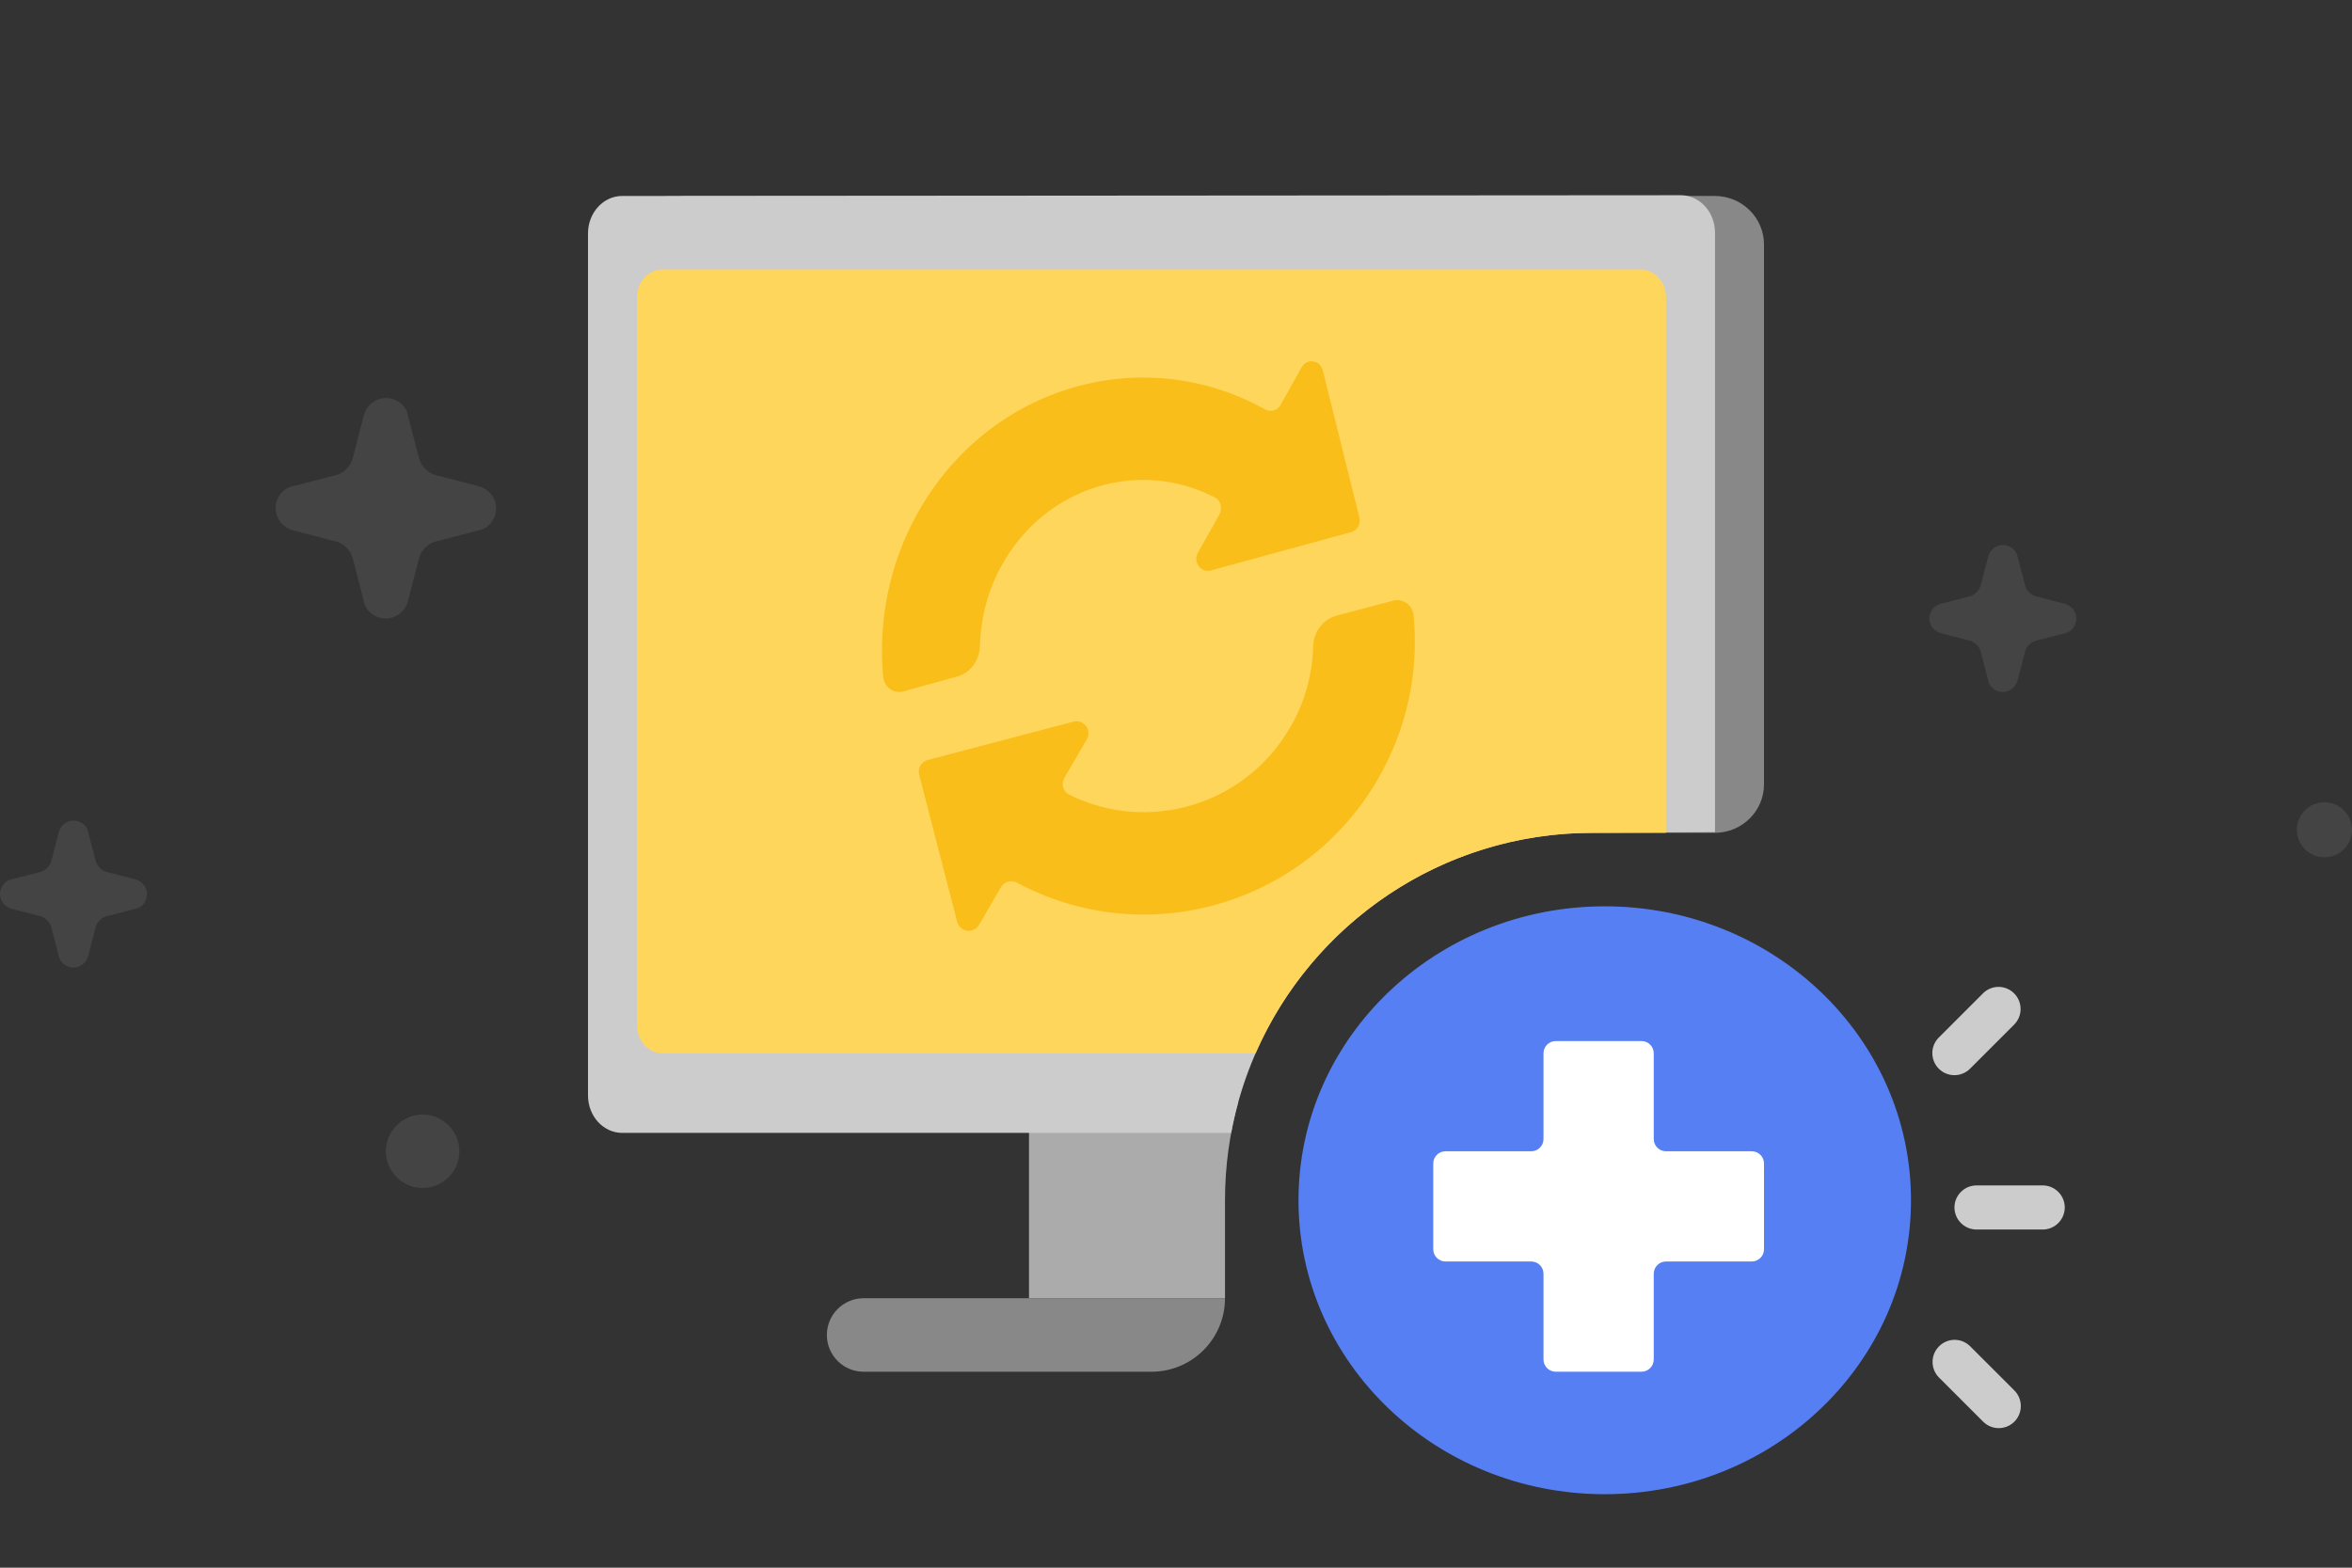 <svg width="96" height="64" viewBox="0 0 96 64" fill="none" xmlns="http://www.w3.org/2000/svg">
<rect x="0" y="0" width="96" height="64" fill="#333333" stroke="none"/>
<g id="Sync-Desktop-New-96">
<path id="Vector" opacity="0.2" d="M79.221 24.65L80.379 24.35C80.593 24.307 80.807 24.093 80.85 23.879L81.15 22.721C81.236 22.421 81.493 22.25 81.75 22.25C82.05 22.25 82.307 22.464 82.35 22.721L82.65 23.879C82.693 24.093 82.907 24.307 83.121 24.35L84.279 24.65C84.579 24.736 84.75 24.993 84.75 25.25C84.75 25.55 84.536 25.807 84.279 25.85L83.121 26.15C82.907 26.193 82.693 26.407 82.65 26.621L82.35 27.779C82.264 28.079 82.007 28.25 81.75 28.25C81.45 28.25 81.193 28.036 81.15 27.779L80.85 26.621C80.807 26.407 80.593 26.193 80.379 26.15L79.221 25.85C78.921 25.764 78.75 25.507 78.75 25.25C78.75 24.95 78.964 24.693 79.221 24.65Z" fill="#888888"/>
<path id="Vector_2" opacity="0.2" d="M11.957 19.85L13.693 19.4C14.014 19.336 14.336 19.014 14.4 18.693L14.85 16.957C14.979 16.507 15.364 16.25 15.75 16.25C16.2 16.25 16.586 16.571 16.65 16.957L17.1 18.693C17.164 19.014 17.486 19.336 17.807 19.4L19.543 19.85C19.993 19.979 20.25 20.364 20.25 20.75C20.25 21.2 19.929 21.586 19.543 21.65L17.807 22.1C17.486 22.164 17.164 22.486 17.1 22.807L16.65 24.543C16.521 24.993 16.136 25.25 15.75 25.25C15.3 25.25 14.914 24.929 14.85 24.543L14.4 22.807C14.336 22.486 14.014 22.164 13.693 22.1L11.957 21.65C11.507 21.521 11.25 21.136 11.25 20.75C11.25 20.3 11.571 19.914 11.957 19.85Z" fill="#888888"/>
<path id="Vector_3" opacity="0.2" d="M0.471 35.9L1.629 35.6C1.843 35.557 2.057 35.343 2.1 35.129L2.4 33.971C2.486 33.671 2.743 33.5 3 33.5C3.3 33.5 3.557 33.714 3.6 33.971L3.9 35.129C3.943 35.343 4.157 35.557 4.371 35.6L5.529 35.9C5.829 35.986 6 36.243 6 36.5C6 36.8 5.786 37.057 5.529 37.1L4.371 37.4C4.157 37.443 3.943 37.657 3.9 37.871L3.6 39.029C3.514 39.329 3.257 39.5 3 39.5C2.7 39.5 2.443 39.286 2.4 39.029L2.1 37.871C2.057 37.657 1.843 37.443 1.629 37.4L0.471 37.1C0.171 37.014 0 36.757 0 36.5C0 36.2 0.214 35.943 0.471 35.9Z" fill="#888888"/>
<path id="Vector_4" opacity="0.2" d="M94.875 35C94.256 35 93.75 34.494 93.75 33.875C93.75 33.256 94.256 32.75 94.875 32.75C95.494 32.75 96 33.256 96 33.875C96 34.494 95.494 35 94.875 35Z" fill="#888888"/>
<path id="Vector_5" opacity="0.2" d="M17.25 48.5C16.425 48.5 15.75 47.825 15.75 47C15.75 46.175 16.425 45.5 17.25 45.5C18.075 45.5 18.75 46.175 18.75 47C18.75 47.825 18.075 48.5 17.25 48.5Z" fill="#888888"/>
<path id="Subtract" d="M50.539 45C50.188 46.273 50 47.615 50 49V53H42V45H50.539Z" fill="#ABABAB"/>
<path id="Rectangle 773" d="M26 9.981C26 8.887 26.9 8 28.011 8H69.989C71.1 8 72 8.887 72 9.981V32.019C72 33.113 71.1 34 69.989 34H28.011C26.9 34 26 33.113 26 32.019V9.981Z" fill="#888888"/>
<path id="Subtract_2" d="M47 56C48.657 56 50 54.657 50 53H35.25C34.422 53 33.75 53.672 33.75 54.5C33.75 55.328 34.422 56 35.25 56H47Z" fill="#888888"/>
<path id="Subtract_3" d="M68.603 7.97L25.397 8C24.625 8 24 8.685 24 9.53V44.72C24 45.565 24.625 46.25 25.397 46.25H50.252C51.543 39.279 57.655 34 65 34L70 33.97V9.5C70 8.655 69.375 7.97 68.603 7.97Z" fill="#CCCCCC"/>
<path id="Subtract_4" d="M66.959 11H27.041C26.466 11 26 11.512 26 12.143V41.857C26 42.488 26.466 43 27.041 43H51.248C53.563 37.702 58.849 34 65 34H68V12.143C68 11.512 67.534 11 66.959 11Z" fill="#FFD65C"/>
<path id="Vector_6" d="M52.65 29.712C50.808 32.881 46.86 34.044 43.639 32.442C43.39 32.317 43.307 31.996 43.445 31.753L44.359 30.185C44.581 29.809 44.235 29.349 43.812 29.461L37.863 31.028C37.6 31.098 37.447 31.369 37.517 31.627L39.068 37.632C39.179 38.057 39.74 38.134 39.962 37.758L40.855 36.218C40.987 35.988 41.278 35.911 41.513 36.037C46.714 38.823 53.218 36.998 56.231 31.822C57.456 29.718 57.914 27.378 57.699 25.121C57.657 24.703 57.263 24.417 56.861 24.522L54.568 25.128C53.993 25.281 53.613 25.797 53.599 26.396C53.564 27.524 53.266 28.66 52.657 29.704L52.65 29.712Z" fill="#F9BE1A"/>
<path id="Vector_7" d="M40.911 23.038C42.685 19.869 46.487 18.706 49.588 20.308C49.828 20.433 49.908 20.754 49.775 20.997L48.895 22.565C48.681 22.941 49.015 23.401 49.421 23.289L55.151 21.722C55.404 21.652 55.551 21.381 55.484 21.123L53.99 15.118C53.883 14.693 53.343 14.616 53.13 14.992L52.269 16.532C52.143 16.762 51.862 16.838 51.636 16.713C46.627 13.927 40.364 15.752 37.463 20.928C36.283 23.032 35.842 25.372 36.049 27.629C36.089 28.047 36.469 28.333 36.856 28.228L39.064 27.622C39.617 27.469 39.984 26.953 39.998 26.354C40.031 25.226 40.318 24.09 40.904 23.046L40.911 23.038Z" fill="#F9BE1A"/>
<path id="Vector_8" d="M65.5 61C72.404 61 78 55.627 78 49C78 42.373 72.404 37 65.5 37C58.596 37 53 42.373 53 49C53 55.627 58.596 61 65.5 61Z" fill="#557FF3"/>
<g id="Union">
<path d="M81.575 40.289C81.805 40.289 82.034 40.379 82.21 40.555C82.561 40.906 82.561 41.478 82.21 41.829L80.409 43.63C80.058 43.981 79.486 43.981 79.135 43.63C78.783 43.279 78.783 42.707 79.135 42.356L80.936 40.555C81.111 40.379 81.341 40.289 81.57 40.289H81.575Z" fill="#CCCCCC"/>
<path d="M80.674 48.394H83.376C83.871 48.394 84.276 48.799 84.276 49.294C84.276 49.789 83.871 50.195 83.376 50.195H80.674C80.179 50.195 79.774 49.789 79.774 49.294C79.774 48.799 80.179 48.394 80.674 48.394Z" fill="#CCCCCC"/>
<path d="M79.144 54.964C79.319 54.788 79.549 54.698 79.778 54.698H79.783C80.013 54.698 80.242 54.788 80.418 54.964L82.219 56.765C82.57 57.116 82.57 57.688 82.219 58.039C81.868 58.39 81.296 58.39 80.945 58.039L79.144 56.238C78.792 55.887 78.792 55.315 79.144 54.964Z" fill="#CCCCCC"/>
</g>
<path id="Union_2" fill-rule="evenodd" clip-rule="evenodd" d="M67.5 43C67.5 42.724 67.276 42.5 67 42.5H63.5C63.224 42.5 63 42.724 63 43V46.5C63 46.776 62.776 47 62.5 47H59C58.724 47 58.5 47.224 58.5 47.5V51C58.5 51.276 58.724 51.5 59 51.5H62.5C62.776 51.5 63 51.724 63 52V55.5C63 55.776 63.224 56 63.5 56H67C67.276 56 67.5 55.776 67.5 55.5V52C67.5 51.724 67.724 51.5 68 51.5H71.5C71.776 51.5 72 51.276 72 51V47.5C72 47.224 71.776 47 71.5 47H68C67.724 47 67.5 46.776 67.5 46.5V43Z" fill="white"/>
</g>
</svg>
